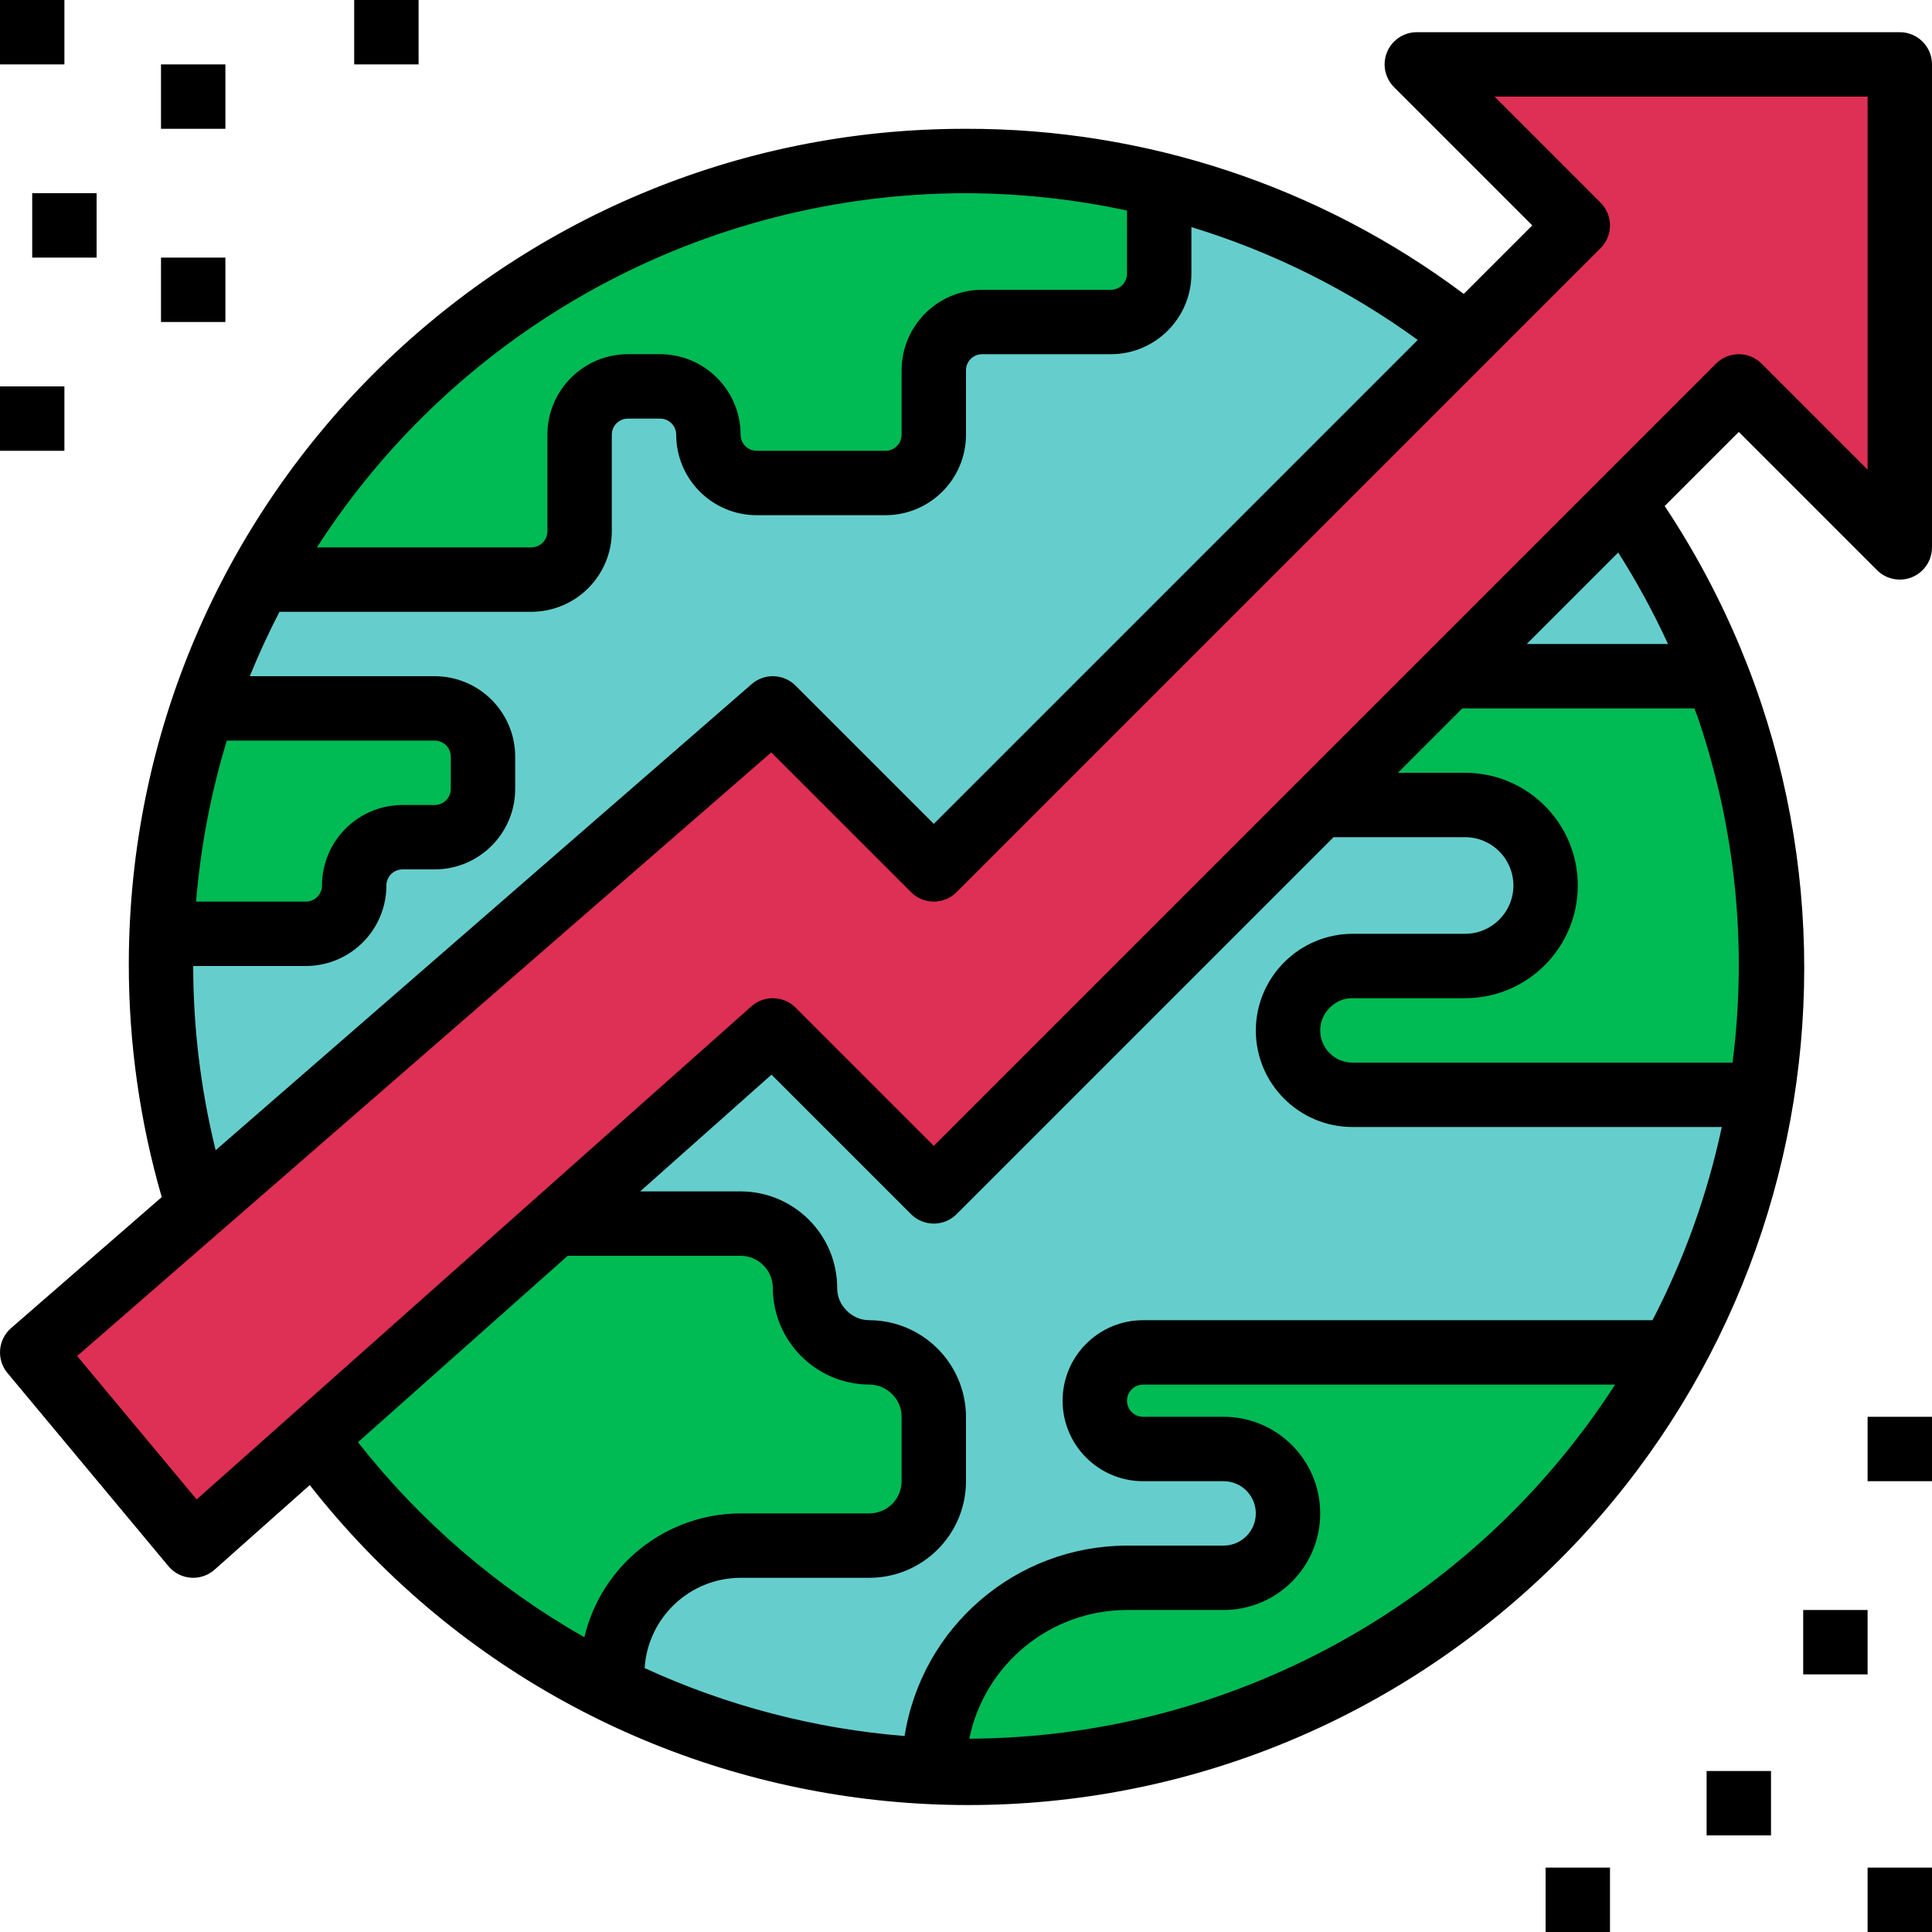 <?xml version="1.0" encoding="iso-8859-1"?>
<!-- Generator: Adobe Illustrator 19.0.0, SVG Export Plug-In . SVG Version: 6.00 Build 0)  -->
<svg version="1.1" id="Capa_1" xmlns="http://www.w3.org/2000/svg" xmlns:xlink="http://www.w3.org/1999/xlink" x="0px" y="0px"
	 viewBox="0 0 480 480" style="enable-background:new 0 0 480 480;" xml:space="preserve">
<circle style="fill:#65CECC;" cx="240" cy="240" r="200"/>
<path style="fill:#DE2F55;" d="M8,336l40,48l144-128l40,40L432,96l40,40V16H352l40,40L232,216l-40-40L8,336z"/>
<g>
	<path style="fill:#00BA54;" d="M232,92c0-6.627,5.373-12,12-12h32c6.627,0,12-5.373,12-12V45.924
		C199.869,23.959,108.023,64.268,64.523,144H132c6.627,0,12-5.373,12-12v-24c0-6.627,5.373-12,12-12h8c6.627,0,12,5.373,12,12
		c0,6.627,5.373,12,12,12h32c6.627,0,12-5.373,12-12V92z"/>
	<path style="fill:#00BA54;" d="M108,176H50.523c-6.103,18.076-9.579,36.936-10.321,56H76c6.627,0,12-5.373,12-12s5.373-12,12-12h8
		c6.627,0,12-5.373,12-12v-8C120,181.373,114.627,176,108,176z"/>
	<path style="fill:#00BA54;" d="M184,384h32c8.837,0,16-7.163,16-16v-16c0-8.837-7.163-16-16-16s-16-7.163-16-16s-7.163-16-16-16
		h-46l-59.953,53.292c17.854,24.588,41.049,44.81,67.841,59.145L152,416C152,398.327,166.327,384,184,384z"/>
	<path style="fill:#00BA54;" d="M284,336c-6.627,0-12,5.373-12,12s5.373,12,12,12h20c8.837,0,16,7.163,16,16s-7.163,16-16,16h-24
		c-26.412,0.002-47.858,21.345-47.988,47.756c2.657,0.105,5.305,0.244,7.988,0.244c73.107,0.021,140.396-39.859,175.476-104H284z"/>
	<path style="fill:#00BA54;" d="M384,220c0,11.046-8.954,20-20,20h-28c-8.837,0-16,7.163-16,16s7.163,16,16,16h101.42
		c5.214-32.167,2.499-65.12-7.91-96l0-0.001c-0.917-2.712-2.008-5.34-3.038-7.999H360l-32,32h36C375.046,200,384,208.954,384,220z"
		/>
</g>
<path d="M472,8H352c-4.418,0-7.999,3.581-7.999,7.999c0,2.122,0.843,4.157,2.343,5.657L380.688,56l-17.021,17.02
	C327.984,46.298,284.58,31.901,240,32C125.293,31.831,32.169,124.683,32,239.39c-0.029,19.632,2.726,39.168,8.182,58.026
	L2.75,329.965c-3.281,2.857-3.68,7.811-0.898,11.156l40,48c1.389,1.665,3.393,2.695,5.555,2.855C47.602,391.992,47.805,392,48,392
	c1.958,0,3.849-0.719,5.312-2.02l23.643-21.016c70.879,90.279,201.524,106.006,291.803,35.127
	c85.228-66.914,104.743-188.081,44.833-278.37L432,107.312l34.344,34.344c3.124,3.124,8.189,3.124,11.313,0.001
	c1.501-1.5,2.343-3.535,2.343-5.657V16c0.001-4.417-3.579-7.999-7.996-8C472.003,8,472.001,8,472,8L472,8z M240,48
	c13.447,0.041,26.853,1.484,40,4.307V68c-0.003,2.208-1.792,3.997-4,4h-32c-11.041,0.012-19.988,8.959-20,20v16
	c-0.003,2.208-1.792,3.997-4,4h-32c-2.208-0.003-3.997-1.792-4-4c-0.012-11.041-8.959-19.988-20-20h-8
	c-11.041,0.012-19.988,8.959-20,20v24c-0.003,2.208-1.792,3.997-4,4H78.734C114.052,81.178,174.787,48.037,240,48z M56.353,184H108
	c2.208,0.003,3.997,1.792,4,4v8c-0.003,2.208-1.792,3.997-4,4h-8c-11.041,0.012-19.988,8.959-20,20c-0.003,2.208-1.792,3.997-4,4
	H48.718C49.829,210.432,52.388,197.023,56.353,184z M48,240h28c11.041-0.012,19.988-8.959,20-20c0.003-2.208,1.792-3.997,4-4h8
	c11.041-0.012,19.988-8.959,20-20v-8c-0.012-11.041-8.959-19.988-20-20H62.06c2.219-5.465,4.68-10.798,7.381-16H132
	c11.041-0.012,19.988-8.959,20-20v-24c0.003-2.208,1.792-3.997,4-4h8c2.208,0.003,3.997,1.792,4,4c0.012,11.041,8.959,19.988,20,20
	h32c11.041-0.012,19.988-8.959,20-20V92c0.003-2.208,1.792-3.997,4-4h32c11.041-0.012,19.988-8.959,20-20V56.422
	c20.169,6.16,39.171,15.636,56.227,28.039L232,204.688l-34.344-34.344c-2.97-2.976-7.737-3.141-10.906-0.379L53.576,285.769
	C49.888,270.791,48.016,255.425,48,240L48,240z M88.94,358.312L141.044,312H184c4.416,0.004,7.996,3.584,8,8
	c0.062,13.229,10.771,23.938,24,24c2.157-0.004,4.221,0.882,5.703,2.449c1.487,1.462,2.315,3.466,2.297,5.551v16
	c-0.004,4.416-3.584,7.996-8,8h-32c-18.496,0.047-34.548,12.769-38.818,30.765C123.467,394.418,104.365,377.961,88.94,358.312z
	 M331.312,208H364c6.627,0,12,5.373,12,12s-5.373,12-12,12h-28c-13.228,0.066-23.934,10.772-24,24c0.014,13.249,10.751,23.986,24,24
	h91.779c-3.563,16.7-9.355,32.844-17.221,48H284c-11.046,0-20,8.954-20,20s8.954,20,20,20h20c4.418,0,8,3.582,8,8s-3.582,8-8,8h-24
	c-27.541,0.05-50.964,20.105-55.255,47.31c-22.349-1.809-44.209-7.521-64.586-16.878C160.962,401.845,171.387,392.036,184,392h32
	c13.249-0.014,23.986-10.751,24-24v-16c-0.062-13.229-10.771-23.938-24-24c-2.157,0.004-4.221-0.882-5.703-2.449
	c-1.487-1.462-2.315-3.466-2.297-5.551c-0.014-13.249-10.751-23.986-24-24h-24.956l32.636-29.008l34.664,34.664
	c3.122,3.124,8.186,3.125,11.309,0.003c0.001-0.001,0.002-0.002,0.003-0.003L331.312,208z M240.811,431.979
	c3.834-18.6,20.198-31.954,39.189-31.98h24c13.255,0,24-10.745,24-24s-10.745-24-24-24h-20c-2.209,0-4-1.791-4-4s1.791-4,4-4
	h117.266C366.1,398.573,305.732,431.673,240.811,431.979z M430.446,264H336c-4.416-0.004-7.996-3.584-8-8
	c-0.005-2.154,0.88-4.215,2.445-5.695c1.461-1.491,3.467-2.324,5.555-2.305h28c15.464,0,28-12.536,28-28s-12.536-28-28-28l0,0
	h-16.688l16-16h57.645c0.305,0.861,0.679,1.696,0.972,2.562C431.228,206.024,434.14,235.244,430.446,264z M414.409,160h-35.096
	l22.73-22.73C406.671,144.56,410.802,152.154,414.409,160L414.409,160z M464,116.687l-26.344-26.344
	c-3.122-3.124-8.186-3.125-11.309-0.003c-0.001,0.001-0.002,0.002-0.003,0.003L232,284.687l-34.344-34.344
	c-2.994-2.995-7.803-3.137-10.969-0.324L48.859,372.535l-29.695-35.637l172.453-149.965l34.727,34.722
	c3.122,3.124,8.186,3.125,11.309,0.003c0.001-0.001,0.002-0.002,0.003-0.003l160-160c3.124-3.122,3.125-8.186,0.003-11.309
	c-0.001-0.001-0.002-0.002-0.003-0.003L371.313,24H464L464,116.687z"/>
<path d="M424,440h16v16h-16V440z"/>
<path d="M464,464h16v16h-16V464z"/>
<path d="M448,400h16v16h-16V400z"/>
<path d="M384,464h16v16h-16V464z"/>
<path d="M464,352h16v16h-16V352z"/>
<path d="M0,0h16v16H0V0z"/>
<path d="M40,16h16v16H40V16z"/>
<path d="M8,48h16v16H8V48z"/>
<path d="M88,0h16v16H88V0z"/>
<path d="M40,64h16v16H40V64z"/>
<path d="M0,96h16v16H0V96z"/>
<g>
</g>
<g>
</g>
<g>
</g>
<g>
</g>
<g>
</g>
<g>
</g>
<g>
</g>
<g>
</g>
<g>
</g>
<g>
</g>
<g>
</g>
<g>
</g>
<g>
</g>
<g>
</g>
<g>
</g>
</svg>
